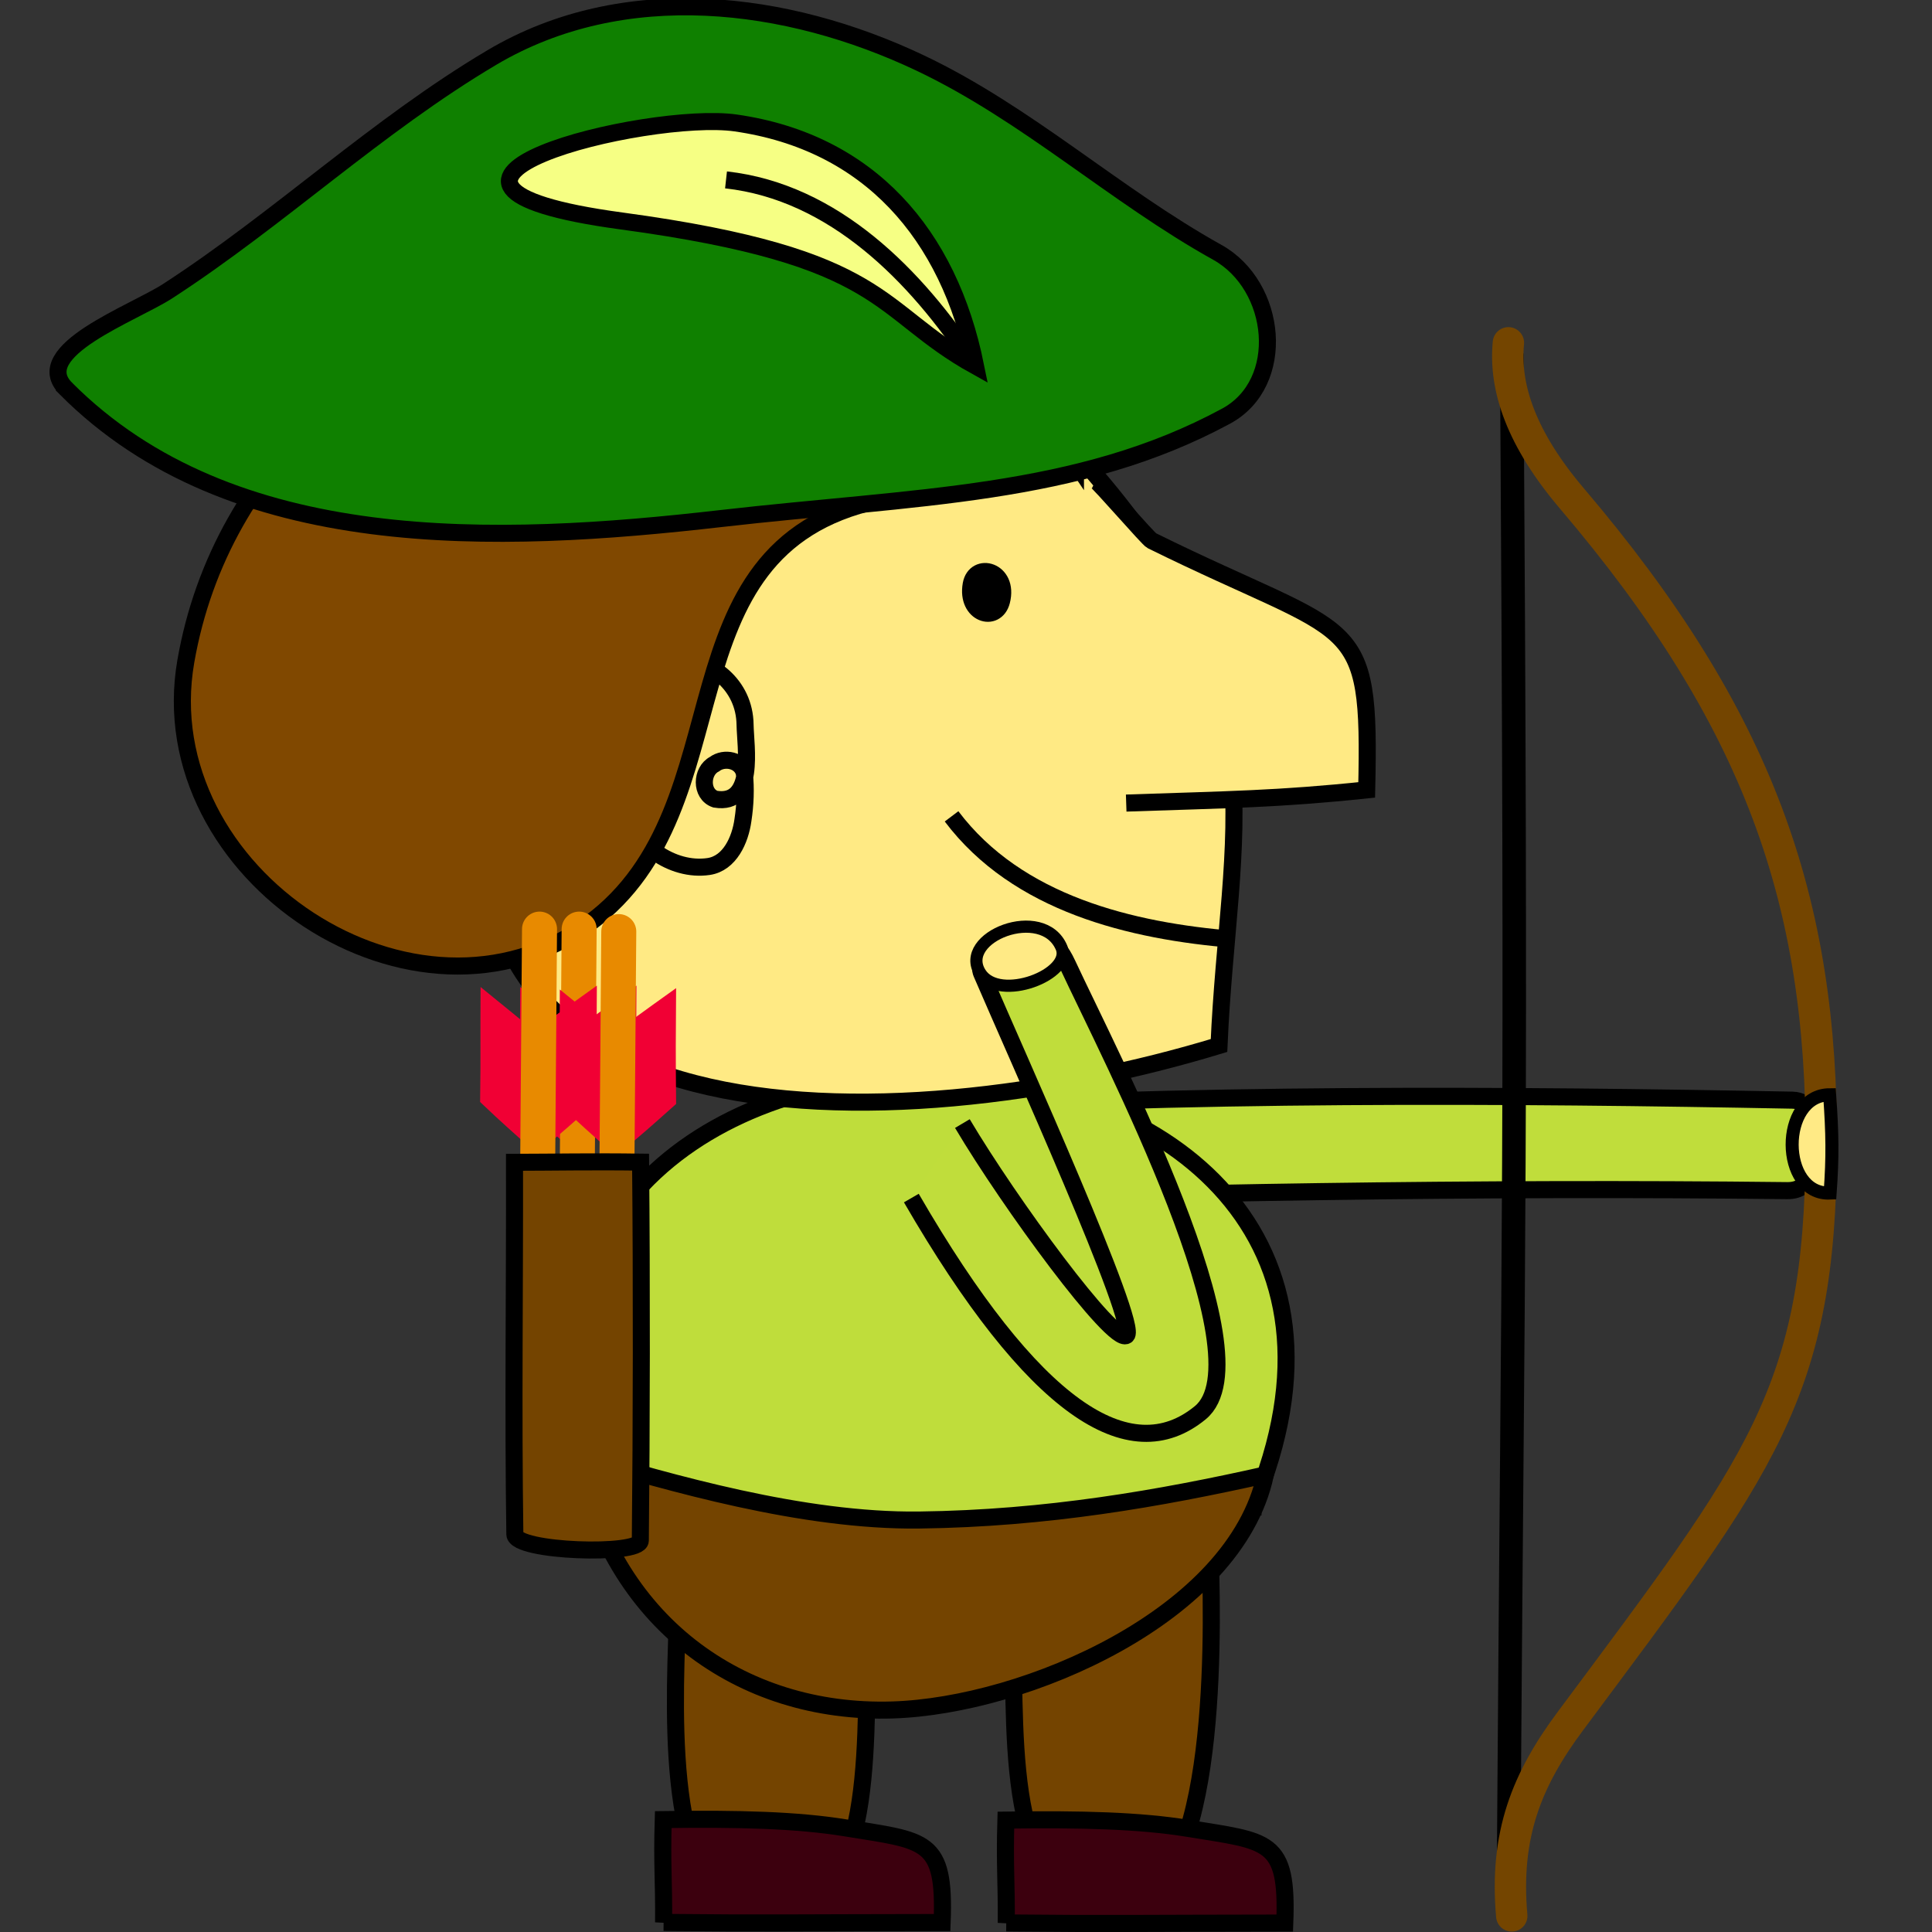 <?xml version="1.0" encoding="UTF-8" standalone="no"?>
<!-- Created with Inkscape (http://www.inkscape.org/) -->

<svg
   xmlns:dc="http://purl.org/dc/elements/1.1/"
   xmlns:cc="http://creativecommons.org/ns#"
   xmlns:rdf="http://www.w3.org/1999/02/22-rdf-syntax-ns#"
   xmlns:svg="http://www.w3.org/2000/svg"
   xmlns="http://www.w3.org/2000/svg"
   xmlns:sodipodi="http://sodipodi.sourceforge.net/DTD/sodipodi-0.dtd"
   xmlns:inkscape="http://www.inkscape.org/namespaces/inkscape"
   width="48"
   height="48"
   id="svg2"
   version="1.1"
   inkscape:version="0.48.4 r9939"
   sodipodi:docname="135 robin hood taking new arrow 0.svg"
   inkscape:export-filename="/opt/devkitpro/homebrew/robin-hood/art/robin hood.png"
   inkscape:export-xdpi="90"
   inkscape:export-ydpi="90">
  <rect width="100%" height="100%" fill="#333333" stroke="none"/>
  <defs
     id="defs4" />
  <sodipodi:namedview
     id="base"
     pagecolor="#ffffff"
     bordercolor="#666666"
     borderopacity="1.0"
     inkscape:pageopacity="0.0"
     inkscape:pageshadow="2"
     inkscape:zoom="24.211336"
     inkscape:cx="22.465324"
     inkscape:cy="22.202858"
     inkscape:document-units="px"
     inkscape:current-layer="layer1"
     showgrid="false"
     inkscape:window-width="1521"
     inkscape:window-height="900"
     inkscape:window-x="208"
     inkscape:window-y="456"
     inkscape:window-maximized="0"
     fit-margin-top="20"
     fit-margin-left="20"
     fit-margin-right="20"
     fit-margin-bottom="20" />
  <g
     inkscape:label="Ebene 1"
     inkscape:groupmode="layer"
     id="layer1"
     transform="translate(-18.034,-760.858)">
    <path
       style="fill:#c0dd3b;fill-opacity:1;stroke:#000000;stroke-width:0.424;stroke-linecap:butt;stroke-linejoin:miter;stroke-miterlimit:4;stroke-opacity:1;stroke-dasharray:none"
       d="m 39.76,788.477 c 7.561,-0.484 15.971,-0.417 22.802,-0.286 0.46,0.009 0.564,0.442 0.549,0.97 -0.018,0.618 -0.02,1.286 -0.676,1.278 -7.591,-0.087 -15.928,0.051 -22.46,0.305"
       id="path4164"
       inkscape:connector-curvature="0"
       sodipodi:nodetypes="csssc" />
    <path
       style="fill:none;stroke:#000000;stroke-width:0.584;stroke-linecap:butt;stroke-linejoin:miter;stroke-miterlimit:4;stroke-opacity:1;stroke-dasharray:none"
       d="m 55.592,769.641 c 0.13,20.255 0.04,20.593 -0.083,38.301"
       id="path4043"
       inkscape:connector-curvature="0"
       sodipodi:nodetypes="cc" />
    <path
       style="fill:none;stroke:#744500;stroke-width:0.779;stroke-linecap:round;stroke-linejoin:miter;stroke-miterlimit:4;stroke-opacity:1;stroke-dasharray:none"
       d="m 55.51,769.375 c -0.11,1.119 0.326,2.396 1.582,3.873 4.647,5.465 6.219,9.995 6.191,16.109 -0.029,6.114 -1.467,7.856 -6.234,14.262 -1.079,1.45 -1.635,2.814 -1.456,4.839"
       id="path4016"
       inkscape:connector-curvature="0"
       sodipodi:nodetypes="cszsc" />
    <path
       style="fill:#ffea85;fill-opacity:1;stroke:#000000;stroke-width:0.324;stroke-linecap:butt;stroke-linejoin:miter;stroke-miterlimit:4;stroke-opacity:1;stroke-dasharray:none"
       d="m 63.503,790.499 c 0.065,-0.908 0.057,-1.461 -0.012,-2.442 -1.248,0.005 -1.24,2.496 0.012,2.442 z"
       id="path4030"
       inkscape:connector-curvature="0"
       sodipodi:nodetypes="ccc" />
    <path
       style="fill:#744400;fill-opacity:1;stroke:#000000;stroke-width:0.424;stroke-linecap:butt;stroke-linejoin:miter;stroke-miterlimit:4;stroke-opacity:1;stroke-dasharray:none"
       d="m 34.858,801.188 c -0.076,2.368 -0.311,7.191 2.113,7.282 2.812,0.106 2.543,-4.054 2.623,-6.759"
       id="path3947"
       inkscape:connector-curvature="0"
       sodipodi:nodetypes="csc" />
    <path
       style="fill:#3c000e;fill-opacity:1;stroke:#000000;stroke-width:0.424;stroke-linecap:butt;stroke-linejoin:miter;stroke-miterlimit:4;stroke-opacity:1;stroke-dasharray:none"
       d="m 34.521,808.619 c 0.099,0.001 0.195,0.002 0.289,0.003 2.144,0.023 2.951,0.005 6.631,7.8e-4 0.081,-2.09 -0.403,-2.025 -2.402,-2.352 -1.192,-0.195 -2.675,-0.233 -4.527,-0.206 -0.034,1.122 0.019,1.568 0.009,2.555 z"
       id="path3999"
       inkscape:connector-curvature="0"
       sodipodi:nodetypes="cscsccc" />
    <path
       style="fill:#744400;fill-opacity:1;stroke:#000000;stroke-width:0.424;stroke-linecap:butt;stroke-linejoin:miter;stroke-miterlimit:4;stroke-opacity:1;stroke-dasharray:none"
       d="m 48.103,799.493 c 0.076,2.368 0.139,8.672 -2.285,8.763 -2.812,0.106 -2.543,-4.054 -2.623,-6.759"
       id="path3947-7"
       inkscape:connector-curvature="0"
       sodipodi:nodetypes="csc" />
    <g
       id="g3967"
       transform="matrix(0.217,0,0,0.217,14.123,635.233)">
      <path
         sodipodi:nodetypes="ccsc"
         inkscape:connector-curvature="0"
         id="path3982"
         d="m 161.478,751.478 c 26.175,-62.26 -92.209,-67.736 -76.899,-4.224 5.828,2.965 29.405,8.064 34.068,7.971 17.233,-0.342 23.445,-3.231 42.831,-3.747 z"
         style="fill:#bfdd3b;fill-opacity:1;stroke:#000000;stroke-width:1.95;stroke-linecap:butt;stroke-linejoin:miter;stroke-miterlimit:4;stroke-opacity:1;stroke-dasharray:none" />
      <path
         sodipodi:nodetypes="cscsc"
         inkscape:connector-curvature="0"
         id="path3147"
         d="m 84.242,745.585 c 3.66,18.934 18.548,29.648 35.955,29.109 15.235,-0.472 39.204,-10.799 42.699,-26.912 -11.999,2.683 -25.038,4.989 -39.635,5.165 -13.346,0.161 -28.508,-4.273 -39.019,-7.361 z"
         style="fill:#744400;fill-opacity:1;stroke:#000000;stroke-width:1.95;stroke-linecap:butt;stroke-linejoin:miter;stroke-miterlimit:4;stroke-opacity:1;stroke-dasharray:none" />
    </g>
    <path
       style="fill:#ffea84;fill-opacity:1;stroke:#000000;stroke-width:0.424;stroke-linecap:butt;stroke-linejoin:miter;stroke-miterlimit:4;stroke-opacity:1;stroke-dasharray:none"
       d="m 45.225,772.626 c -6.24,-7.245 -13.016,1.791 -14.668,5.982 -2.991,11.017 9.685,10.683 17.763,8.225 0.231,-5.37 1.633,-8.717 -3.095,-14.207 z"
       id="path2996"
       inkscape:connector-curvature="0"
       sodipodi:nodetypes="sccs" />
    <path
       style="fill:#ffea84;fill-opacity:1;stroke:#000000;stroke-width:0.424;stroke-linecap:butt;stroke-linejoin:miter;stroke-miterlimit:4;stroke-opacity:1;stroke-dasharray:none"
       d="m 34.996,777.242 c -2.129,0.003 -1.652,2.739 -1.437,3.686 0.204,0.897 1.173,1.592 2.081,1.458 0.525,-0.078 0.785,-0.662 0.852,-1.153 0.059,-0.385 0.075,-0.781 0.035,-1.168 -0.08,-0.324 -0.498,-0.409 -0.744,-0.221 -0.329,0.169 -0.347,0.744 0.023,0.869 1.004,0.166 0.748,-1.308 0.739,-1.847 -0.011,-1.019 -0.875,-1.603 -1.548,-1.624 z"
       id="path3023"
       inkscape:connector-curvature="0"
       sodipodi:nodetypes="csscccccc" />
    <path
       style="fill:#804800;fill-opacity:1;stroke:#000000;stroke-width:0.424;stroke-linecap:butt;stroke-linejoin:miter;stroke-miterlimit:4;stroke-opacity:1;stroke-dasharray:none"
       d="m 44.753,772.341 c -5.594,-8.325 -20.345,-5.124 -22.102,4.945 -0.924,5.293 5.74,9.681 10.044,6.496 3.94,-2.916 1.629,-9.279 7.143,-10.487 1.806,-0.396 3.122,-1.424 4.915,-0.954 z"
       id="path3121"
       inkscape:connector-curvature="0"
       sodipodi:nodetypes="csssc" />
    <path
       style="fill:#ffea84;fill-opacity:1;stroke:#000000;stroke-width:0.424;stroke-linecap:butt;stroke-linejoin:miter;stroke-miterlimit:4;stroke-opacity:1;stroke-dasharray:none"
       d="m 45.257,772.8 c 0.097,0.049 1.297,1.443 1.391,1.49 5.081,2.508 5.444,1.715 5.341,6.193 -2.195,0.23 -3.431,0.241 -5.975,0.327"
       id="path3034"
       inkscape:connector-curvature="0"
       sodipodi:nodetypes="cscc" />
    <path
       style="fill:#000000;fill-opacity:1;stroke:#000000;stroke-width:0.424;stroke-linecap:butt;stroke-linejoin:miter;stroke-miterlimit:4;stroke-opacity:1;stroke-dasharray:none"
       d="m 42.917,775.792 c 0.196,-0.769 -0.655,-0.981 -0.754,-0.413 -0.13,0.739 0.616,0.957 0.754,0.413 z"
       id="path3046"
       inkscape:connector-curvature="0"
       sodipodi:nodetypes="sss"
       inkscape:transform-center-y="-2.8167466" />
    <path
       style="fill:none;stroke:#000000;stroke-width:0.424;stroke-linecap:butt;stroke-linejoin:miter;stroke-miterlimit:4;stroke-opacity:1;stroke-dasharray:none"
       d="m 41.675,781.14 c 1.64,2.174 4.465,2.85 7.023,3.058"
       id="path3102"
       inkscape:connector-curvature="0" />
    <g
       id="g3915"
       transform="matrix(0.217,0,0,0.217,14.123,635.233)">
      <path
         sodipodi:nodetypes="ssssssss"
         inkscape:connector-curvature="0"
         id="path3911"
         d="m 25.58,623.416 c 18.973,19.046 49.343,17.812 74.976,14.872 22.281,-2.555 40.855,-2.533 57.845,-11.727 7.003,-3.789 5.868,-14.93 -1.008,-18.756 -11.738,-6.531 -21.793,-15.879 -34.033,-21.683 -15.229,-7.221 -33.906,-9.572 -49.01,-0.627 -13.153,7.79 -24.35,18.461 -37.116,26.746 -3.951,2.564 -15.943,6.868 -11.654,11.174 z"
         style="fill:#0f8000;fill-opacity:1;stroke:#000000;stroke-width:1.95;stroke-linecap:butt;stroke-linejoin:miter;stroke-miterlimit:4;stroke-opacity:1;stroke-dasharray:none" />
      <g
         id="g3911">
        <path
           style="fill:#f6ff84;fill-opacity:1;stroke:#000000;stroke-width:1.95;stroke-linecap:butt;stroke-linejoin:miter;stroke-miterlimit:4;stroke-opacity:1;stroke-dasharray:none"
           d="M 129.724,620.836 C 126.665,605.701 117.485,595.181 102.259,592.996 92.171,591.549 57.997,599.999 89.172,604.214 119.853,608.362 118.144,614.408 129.724,620.836 z"
           id="path3926"
           inkscape:connector-curvature="0"
           sodipodi:nodetypes="cssc" />
        <path
           style="fill:none;stroke:#000000;stroke-width:1.95;stroke-linecap:butt;stroke-linejoin:miter;stroke-miterlimit:4;stroke-opacity:1;stroke-dasharray:none"
           d="m 129.485,620.495 c -6.554,-9.989 -15.966,-19.609 -28.338,-20.982"
           id="path3939"
           inkscape:connector-curvature="0" />
      </g>
    </g>
    <g
       id="g3899"
       transform="matrix(0.217,0,0,0.217,14.123,635.233)">
      <g
         transform="matrix(0,1,-1,0,833.812,485.865)"
         id="g3047">
        <path
           style="fill:#f10034;fill-opacity:1;stroke:none"
           d="m 225.151,749.801 c -3.013,-3.549 -2.975,-3.507 -5.988,-6.886 -6.71,0.061 -6.676,0.044 -13.263,0.002 3.263,4.564 3.403,4.738 5.22,7.135 -1.635,1.958 -1.642,1.969 -5.062,6.178 7.119,0.046 7.071,-0.029 13.161,0.054 2.735,-2.873 2.725,-2.959 5.932,-6.482 z"
           id="path4081-6"
           inkscape:connector-curvature="0"
           sodipodi:nodetypes="ccccccc" />
        <path
           style="fill:none;stroke:#e88a00;stroke-width:4.008;stroke-linecap:round;stroke-linejoin:miter;stroke-miterlimit:4;stroke-opacity:1;stroke-dasharray:none"
           d="m 199.428,749.481 c 64.805,0.505 3.665,0.092 68.189,0.085"
           id="path4062-2"
           inkscape:connector-curvature="0"
           sodipodi:nodetypes="cc" />
      </g>
      <g
         transform="matrix(0,1,-1,0,829.275,485.865)"
         id="g3047-3">
        <path
           style="fill:#f10034;fill-opacity:1;stroke:none"
           d="m 225.151,749.801 c -3.013,-3.549 -2.975,-3.507 -5.988,-6.886 -6.71,0.061 -6.676,0.044 -13.263,0.002 3.263,4.564 3.403,4.738 5.22,7.135 -1.635,1.958 -1.642,1.969 -5.062,6.178 7.119,0.046 7.071,-0.029 13.161,0.054 2.735,-2.873 2.725,-2.959 5.932,-6.482 z"
           id="path4081-6-2"
           inkscape:connector-curvature="0"
           sodipodi:nodetypes="ccccccc" />
        <path
           style="fill:none;stroke:#e88a00;stroke-width:4.008;stroke-linecap:round;stroke-linejoin:miter;stroke-miterlimit:4;stroke-opacity:1;stroke-dasharray:none"
           d="m 199.428,749.481 c 64.805,0.505 3.665,0.092 68.189,0.085"
           id="path4062-2-5"
           inkscape:connector-curvature="0"
           sodipodi:nodetypes="cc" />
      </g>
      <g
         transform="matrix(0,1,-1,0,838.349,486.149)"
         id="g3047-7">
        <path
           style="fill:#f10034;fill-opacity:1;stroke:none"
           d="m 225.151,749.801 c -3.013,-3.549 -2.975,-3.507 -5.988,-6.886 -6.71,0.061 -6.676,0.044 -13.263,0.002 3.263,4.564 3.403,4.738 5.22,7.135 -1.635,1.958 -1.642,1.969 -5.062,6.178 7.119,0.046 7.071,-0.029 13.161,0.054 2.735,-2.873 2.725,-2.959 5.932,-6.482 z"
           id="path4081-6-26"
           inkscape:connector-curvature="0"
           sodipodi:nodetypes="ccccccc" />
        <path
           style="fill:none;stroke:#e88a00;stroke-width:4.008;stroke-linecap:round;stroke-linejoin:miter;stroke-miterlimit:4;stroke-opacity:1;stroke-dasharray:none"
           d="m 199.428,749.481 c 64.805,0.505 3.665,0.092 68.189,0.085"
           id="path4062-2-6"
           inkscape:connector-curvature="0"
           sodipodi:nodetypes="cc" />
      </g>
      <path
         sodipodi:nodetypes="cssccc"
         inkscape:connector-curvature="0"
         id="path3086"
         d="m 76.931,711.991 c 0.031,14.171 -0.169,28.343 0.038,42.589 0.029,2.011 14.348,2.461 14.366,0.725 0.135,-13.253 0.161,-29.422 0.031,-43.334 -5.473,-0.078 -9.947,0.014 -14.435,0.02 z"
         style="fill:#744400;fill-opacity:1;stroke:#000000;stroke-width:1.95;stroke-linecap:butt;stroke-linejoin:miter;stroke-miterlimit:4;stroke-opacity:1;stroke-dasharray:none" />
    </g>
    <g
       id="g3862"
       transform="matrix(0.156,0.988,-0.988,0.156,814.911,625.822)">
      <path
         sodipodi:nodetypes="czssssc"
         inkscape:connector-curvature="0"
         id="path4193"
         d="m 40.393,788.733 c 2.144,-0.853 5.997,-2.843 5.834,-3.202 -0.164,-0.359 -7.359,1.618 -9.442,2.147 -0.407,0.104 -0.328,-0.659 -0.446,-1.21 -0.093,-0.435 -0.213,-0.711 0.549,-0.929 2.449,-0.7 10.418,-3.397 11.52,-1.524 1.152,1.958 -0.746,4.084 -6.385,6.259"
         style="fill:#c0dd3b;fill-opacity:1;stroke:#000000;stroke-width:0.424;stroke-linecap:butt;stroke-linejoin:miter;stroke-miterlimit:4;stroke-opacity:1;stroke-dasharray:none" />
      <path
         sodipodi:nodetypes="sss"
         inkscape:connector-curvature="0"
         id="path4030-6"
         d="m 36.772,787.71 c 0.803,-0.352 0.384,-2.264 -0.311,-2.091 -1.152,0.286 -0.665,2.518 0.311,2.091 z"
         style="fill:#ffea85;fill-opacity:1;stroke:#000000;stroke-width:0.302;stroke-linecap:butt;stroke-linejoin:miter;stroke-miterlimit:4;stroke-opacity:1;stroke-dasharray:none" />
    </g>
    <path
       style="fill:#3c000e;fill-opacity:1;stroke:#000000;stroke-width:0.424;stroke-linecap:butt;stroke-linejoin:miter;stroke-miterlimit:4;stroke-opacity:1;stroke-dasharray:none"
       d="m 43.034,808.632 c 0.099,10e-4 0.195,0.002 0.289,0.003 2.144,0.023 2.951,0.005 6.631,7.8e-4 0.081,-2.09 -0.403,-2.025 -2.402,-2.352 -1.192,-0.195 -2.675,-0.233 -4.527,-0.206 -0.034,1.122 0.019,1.568 0.009,2.555 z"
       id="path3999-0"
       inkscape:connector-curvature="0"
       sodipodi:nodetypes="cscsccc" />
  </g>
</svg>
